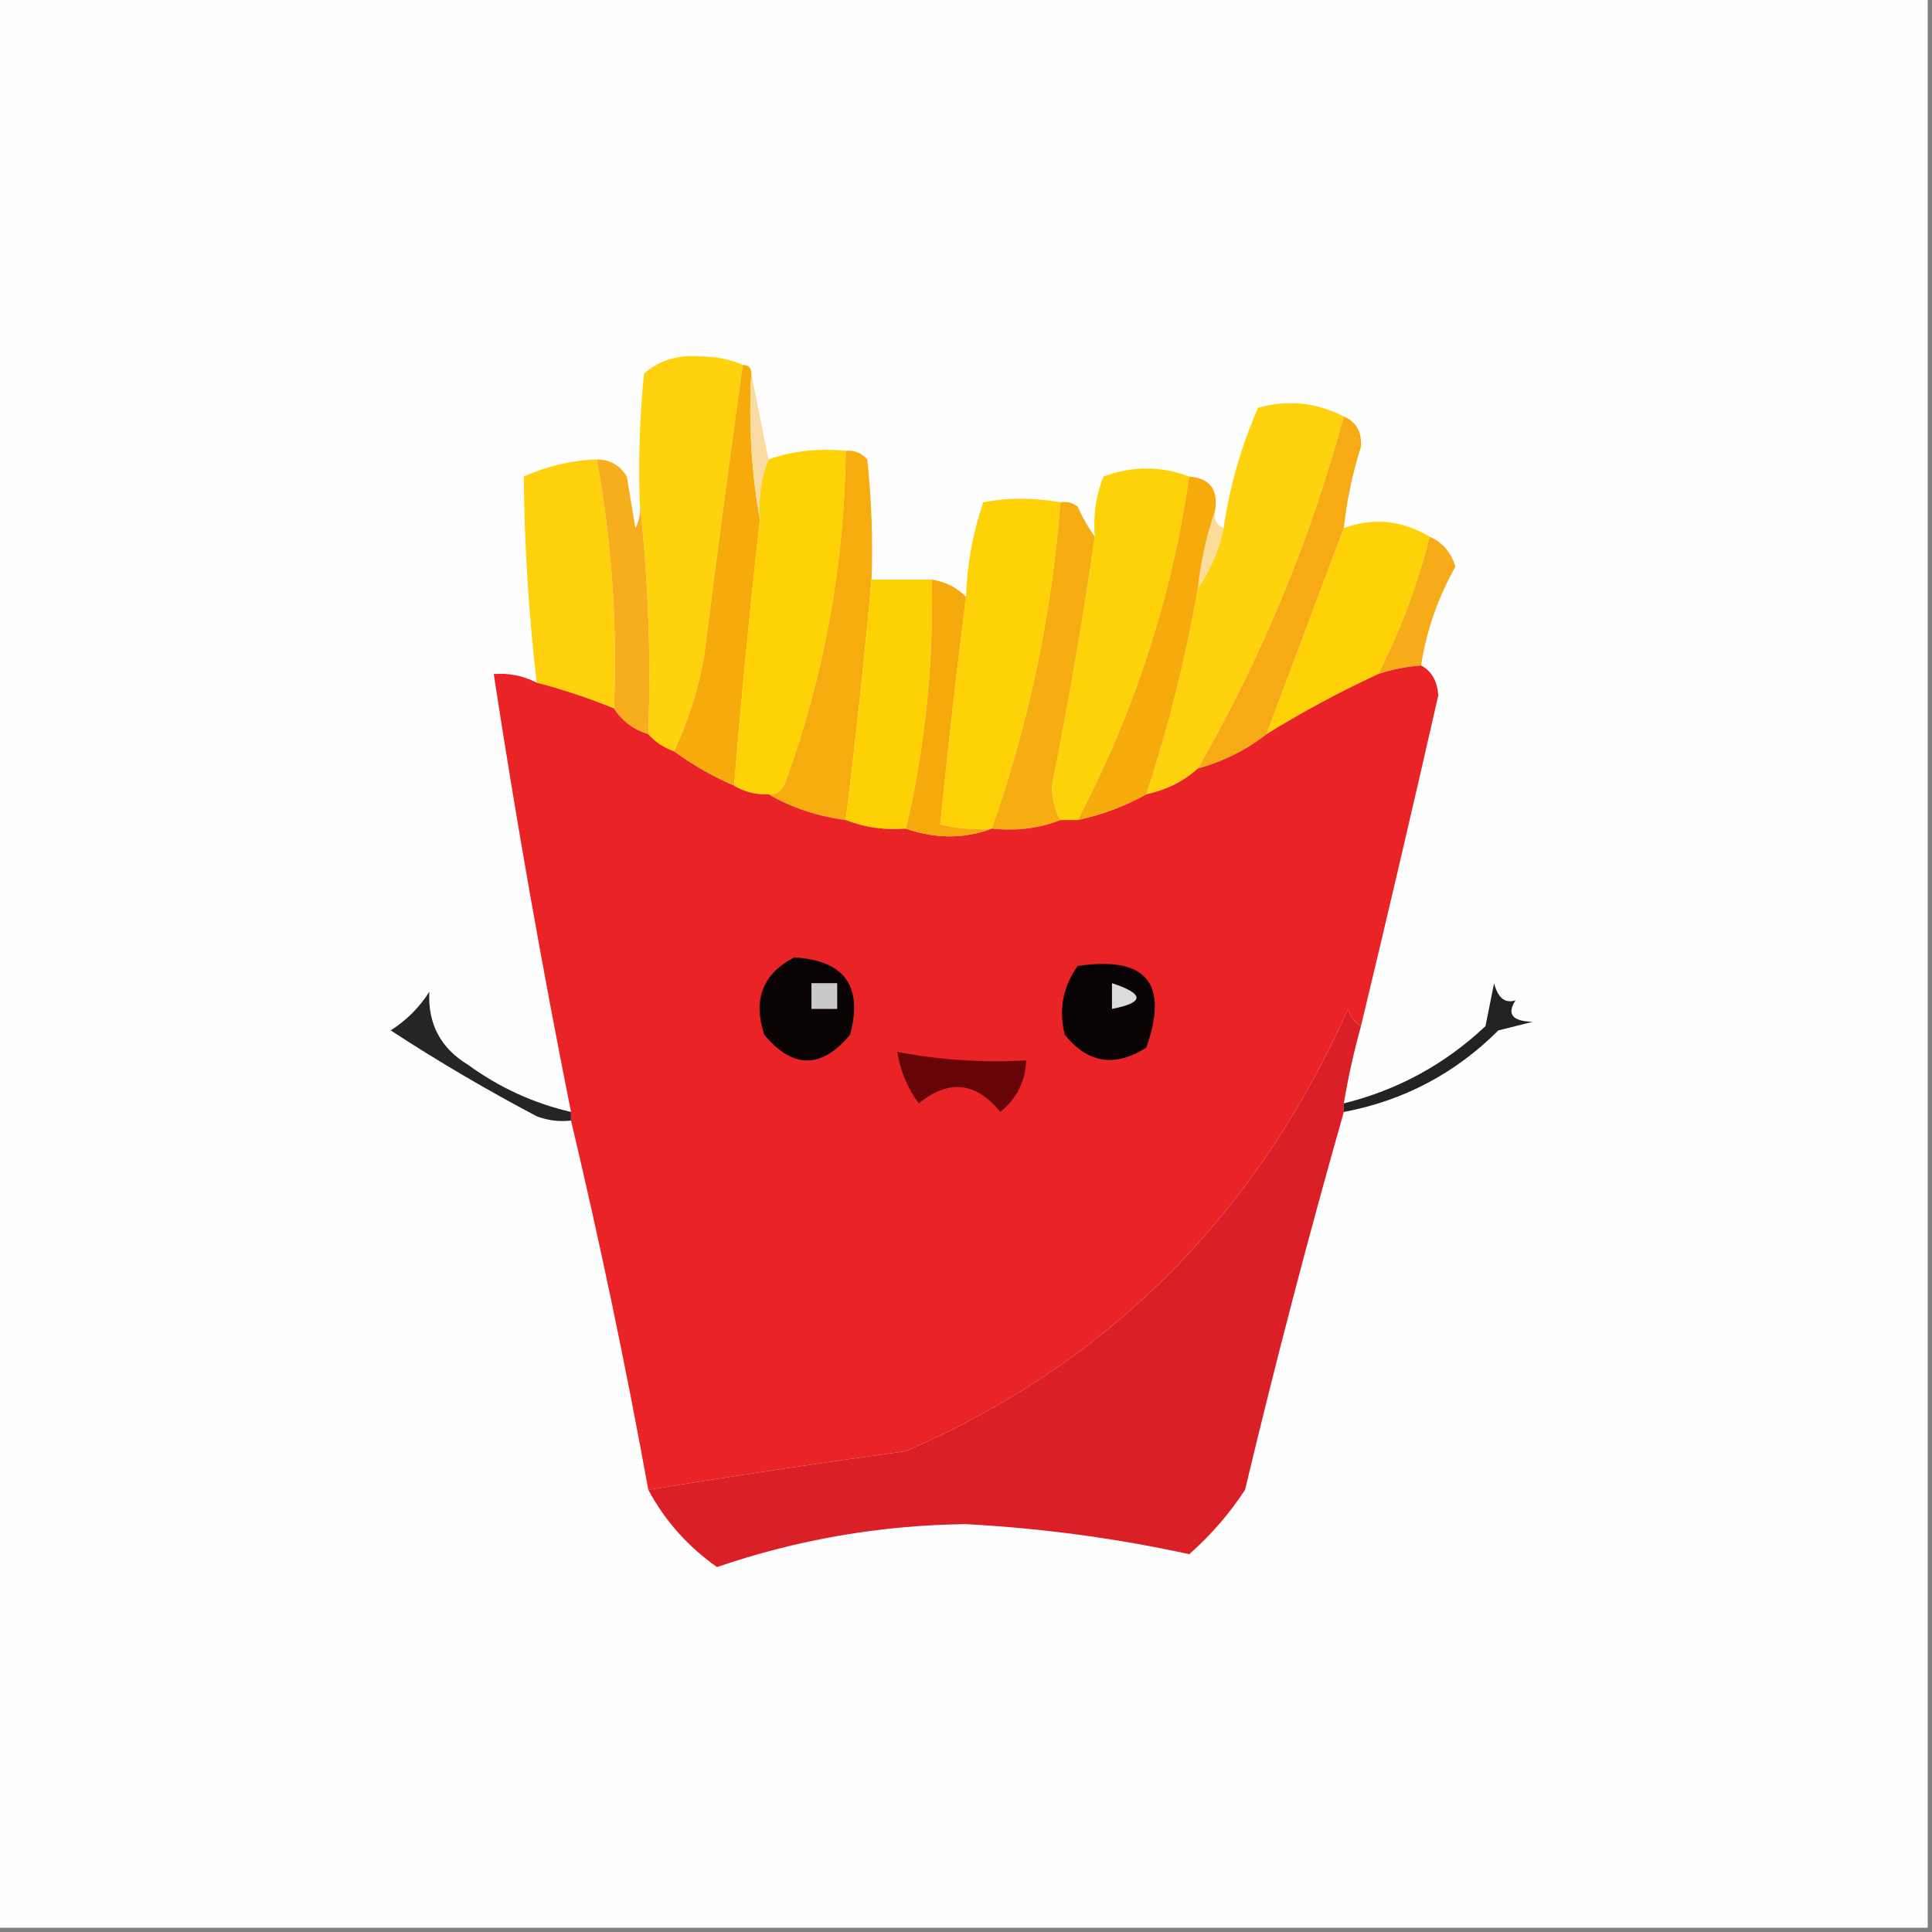 <?xml version="1.0" encoding="UTF-8"?>
<!DOCTYPE svg PUBLIC "-//W3C//DTD SVG 1.1//EN" "http://www.w3.org/Graphics/SVG/1.1/DTD/svg11.dtd">
<svg xmlns="http://www.w3.org/2000/svg" version="1.1" width="225px" height="225px" style="shape-rendering:geometricPrecision; text-rendering:geometricPrecision; image-rendering:optimizeQuality; fill-rule:evenodd; clip-rule:evenodd" xmlns:xlink="http://www.w3.org/1999/xlink">
<rect width="100%" height="100%" fill="#808080" stroke="none"/>
<g><path style="opacity:1" fill="#fefefe" d="M -0.5,-0.5 C 74.5,-0.5 149.5,-0.5 224.5,-0.5C 224.5,74.5 224.5,149.5 224.5,224.5C 149.5,224.5 74.5,224.5 -0.5,224.5C -0.5,149.5 -0.5,74.5 -0.5,-0.5 Z"/></g>
<g><path style="opacity:1" fill="#fed20d" d="M 86.5,42.5 C 84.958,53.536 83.458,64.87 82,76.5C 81.276,80.427 80.109,84.094 78.5,87.5C 77.29,87.068 76.29,86.401 75.5,85.5C 75.827,76.318 75.493,67.318 74.5,58.5C 74.334,53.489 74.501,48.489 75,43.5C 76.822,41.955 78.989,41.288 81.5,41.5C 83.369,41.507 85.036,41.84 86.5,42.5 Z"/></g>
<g><path style="opacity:1" fill="#fed20c" d="M 156.5,48.5 C 152.579,62.941 146.912,76.607 139.5,89.5C 137.819,91.007 135.819,92.007 133.5,92.5C 136.086,84.657 138.086,76.657 139.5,68.5C 140.945,66.429 141.945,64.096 142.5,61.5C 143.211,56.656 144.544,51.989 146.5,47.5C 149.926,46.518 153.259,46.851 156.5,48.5 Z"/></g>
<g><path style="opacity:1" fill="#f6aa0c" d="M 86.5,42.5 C 87.167,42.5 87.5,42.833 87.5,43.5C 87.178,49.358 87.511,55.025 88.5,60.5C 87.347,70.821 86.347,81.154 85.5,91.5C 82.968,90.404 80.635,89.071 78.5,87.5C 80.109,84.094 81.276,80.427 82,76.5C 83.458,64.87 84.958,53.536 86.5,42.5 Z"/></g>
<g><path style="opacity:1" fill="#fadca2" d="M 87.5,43.5 C 88.167,46.833 88.833,50.167 89.5,53.5C 88.631,55.717 88.298,58.05 88.5,60.5C 87.511,55.025 87.178,49.358 87.5,43.5 Z"/></g>
<g><path style="opacity:1" fill="#fed205" d="M 98.5,52.5 C 98.349,65.721 96.016,78.554 91.5,91C 91.164,92.03 90.497,92.53 89.5,92.5C 88.041,92.567 86.708,92.234 85.5,91.5C 86.347,81.154 87.347,70.821 88.5,60.5C 88.298,58.05 88.631,55.717 89.5,53.5C 92.287,52.523 95.287,52.19 98.5,52.5 Z"/></g>
<g><path style="opacity:1" fill="#fed10c" d="M 69.5,53.5 C 71.242,63.058 71.908,72.725 71.5,82.5C 68.574,81.302 65.574,80.302 62.5,79.5C 61.571,71.509 61.071,63.509 61,55.5C 63.687,54.287 66.52,53.62 69.5,53.5 Z"/></g>
<g><path style="opacity:1" fill="#fed208" d="M 138.5,55.5 C 136.442,69.606 132.109,82.939 125.5,95.5C 124.833,95.5 124.167,95.5 123.5,95.5C 122.844,94.378 122.511,93.045 122.5,91.5C 124.445,81.882 126.112,72.216 127.5,62.5C 127.292,60.08 127.626,57.747 128.5,55.5C 131.874,54.249 135.207,54.249 138.5,55.5 Z"/></g>
<g><path style="opacity:1" fill="#fed206" d="M 123.5,58.5 C 122.491,71.544 119.825,84.211 115.5,96.5C 113.473,96.662 111.473,96.496 109.5,96C 110.381,87.193 111.381,78.36 112.5,69.5C 112.627,65.738 113.294,62.072 114.5,58.5C 117.417,57.934 120.417,57.934 123.5,58.5 Z"/></g>
<g><path style="opacity:1" fill="#fed206" d="M 166.5,62.5 C 165.082,68.093 163.082,73.426 160.5,78.5C 155.98,80.591 151.647,82.925 147.5,85.5C 150.507,77.49 153.507,69.49 156.5,61.5C 159.938,60.249 163.272,60.583 166.5,62.5 Z"/></g>
<g><path style="opacity:1" fill="#f7ae1c" d="M 69.5,53.5 C 71.017,53.511 72.184,54.177 73,55.5C 73.333,57.5 73.667,59.5 74,61.5C 74.483,60.552 74.65,59.552 74.5,58.5C 75.493,67.318 75.827,76.318 75.5,85.5C 73.77,84.974 72.436,83.974 71.5,82.5C 71.908,72.725 71.242,63.058 69.5,53.5 Z"/></g>
<g><path style="opacity:1" fill="#fbdc99" d="M 141.5,59.5 C 141.328,60.492 141.662,61.158 142.5,61.5C 141.945,64.096 140.945,66.429 139.5,68.5C 139.858,65.311 140.525,62.311 141.5,59.5 Z"/></g>
<g><path style="opacity:1" fill="#f6ab0e" d="M 98.5,52.5 C 99.496,52.414 100.329,52.748 101,53.5C 101.499,58.155 101.666,62.822 101.5,67.5C 100.667,76.752 99.667,86.085 98.5,95.5C 95.215,95.072 92.215,94.072 89.5,92.5C 90.497,92.53 91.164,92.03 91.5,91C 96.016,78.554 98.349,65.721 98.5,52.5 Z"/></g>
<g><path style="opacity:1" fill="#fed103" d="M 101.5,67.5 C 103.833,67.5 106.167,67.5 108.5,67.5C 108.742,77.321 107.742,86.988 105.5,96.5C 103.05,96.702 100.717,96.369 98.5,95.5C 99.667,86.085 100.667,76.752 101.5,67.5 Z"/></g>
<g><path style="opacity:1" fill="#f6ab14" d="M 156.5,48.5 C 157.947,49.134 158.613,50.301 158.5,52C 157.517,55.112 156.85,58.279 156.5,61.5C 153.507,69.49 150.507,77.49 147.5,85.5C 145.109,87.362 142.442,88.695 139.5,89.5C 146.912,76.607 152.579,62.941 156.5,48.5 Z"/></g>
<g><path style="opacity:1" fill="#f6ac18" d="M 166.5,62.5 C 168.022,63.191 169.022,64.358 169.5,66C 167.465,69.606 166.132,73.439 165.5,77.5C 163.784,77.629 162.117,77.962 160.5,78.5C 163.082,73.426 165.082,68.093 166.5,62.5 Z"/></g>
<g><path style="opacity:1" fill="#f6ad11" d="M 123.5,58.5 C 124.239,58.369 124.906,58.536 125.5,59C 126.085,60.302 126.751,61.469 127.5,62.5C 126.112,72.216 124.445,81.882 122.5,91.5C 122.511,93.045 122.844,94.378 123.5,95.5C 121.052,96.473 118.385,96.806 115.5,96.5C 119.825,84.211 122.491,71.544 123.5,58.5 Z"/></g>
<g><path style="opacity:1" fill="#e92326" d="M 165.5,77.5 C 166.725,78.152 167.392,79.319 167.5,81C 164.575,93.867 161.575,106.7 158.5,119.5C 157.778,119.082 157.278,118.416 157,117.5C 146.211,141.623 129.044,158.79 105.5,169C 95.319,170.398 85.319,171.898 75.5,173.5C 72.879,159.058 69.879,144.725 66.5,130.5C 66.5,130.167 66.5,129.833 66.5,129.5C 63.112,112.562 60.112,95.562 57.5,78.5C 59.291,78.366 60.958,78.699 62.5,79.5C 65.574,80.302 68.574,81.302 71.5,82.5C 72.436,83.974 73.77,84.974 75.5,85.5C 76.29,86.401 77.29,87.068 78.5,87.5C 80.635,89.071 82.968,90.404 85.5,91.5C 86.708,92.234 88.041,92.567 89.5,92.5C 92.215,94.072 95.215,95.072 98.5,95.5C 100.717,96.369 103.05,96.702 105.5,96.5C 108.969,97.7 112.302,97.7 115.5,96.5C 118.385,96.806 121.052,96.473 123.5,95.5C 124.167,95.5 124.833,95.5 125.5,95.5C 128.327,94.892 130.993,93.892 133.5,92.5C 135.819,92.007 137.819,91.007 139.5,89.5C 142.442,88.695 145.109,87.362 147.5,85.5C 151.647,82.925 155.98,80.591 160.5,78.5C 162.117,77.962 163.784,77.629 165.5,77.5 Z"/></g>
<g><path style="opacity:1" fill="#f6aa0c" d="M 138.5,55.5 C 140.912,55.694 141.912,57.027 141.5,59.5C 140.525,62.311 139.858,65.311 139.5,68.5C 138.086,76.657 136.086,84.657 133.5,92.5C 130.993,93.892 128.327,94.892 125.5,95.5C 132.109,82.939 136.442,69.606 138.5,55.5 Z"/></g>
<g><path style="opacity:1" fill="#f6a90d" d="M 108.5,67.5 C 110.062,67.733 111.395,68.4 112.5,69.5C 111.381,78.36 110.381,87.193 109.5,96C 111.473,96.496 113.473,96.662 115.5,96.5C 112.302,97.7 108.969,97.7 105.5,96.5C 107.742,86.988 108.742,77.321 108.5,67.5 Z"/></g>
<g><path style="opacity:1" fill="#0a0303" d="M 92.5,111.5 C 98.356,111.854 100.523,114.854 99,120.5C 95.667,124.5 92.333,124.5 89,120.5C 87.665,116.392 88.832,113.392 92.5,111.5 Z"/></g>
<g><path style="opacity:1" fill="#0a0303" d="M 125.5,112.5 C 133.489,111.317 136.156,114.484 133.5,122C 129.845,124.335 126.679,123.835 124,120.5C 123.282,117.593 123.782,114.926 125.5,112.5 Z"/></g>
<g><path style="opacity:1" fill="#dbdbdb" d="M 129.5,114.5 C 133.31,115.754 133.31,116.754 129.5,117.5C 129.5,116.5 129.5,115.5 129.5,114.5 Z"/></g>
<g><path style="opacity:1" fill="#c9c9c9" d="M 94.5,114.5 C 95.5,114.5 96.5,114.5 97.5,114.5C 97.5,115.5 97.5,116.5 97.5,117.5C 96.5,117.5 95.5,117.5 94.5,117.5C 94.5,116.5 94.5,115.5 94.5,114.5 Z"/></g>
<g><path style="opacity:1" fill="#252525" d="M 66.5,129.5 C 66.5,129.833 66.5,130.167 66.5,130.5C 65.127,130.657 63.793,130.49 62.5,130C 56.636,126.905 50.97,123.572 45.5,120C 47.333,118.833 48.833,117.333 50,115.5C 49.812,119.232 51.312,122.066 54.5,124C 58.144,126.656 62.144,128.489 66.5,129.5 Z"/></g>
<g><path style="opacity:1" fill="#670407" d="M 104.5,122.5 C 109.405,123.445 114.405,123.779 119.5,123.5C 119.415,125.929 118.415,127.929 116.5,129.5C 113.656,125.996 110.489,125.663 107,128.5C 105.681,126.713 104.848,124.713 104.5,122.5 Z"/></g>
<g><path style="opacity:1" fill="#da1f27" d="M 158.5,119.5 C 157.677,122.461 157.01,125.461 156.5,128.5C 156.5,128.833 156.5,129.167 156.5,129.5C 152.38,143.974 148.547,158.64 145,173.5C 143.188,176.28 141.021,178.78 138.5,181C 130.005,179.144 121.338,177.978 112.5,177.5C 102.551,177.618 92.885,179.285 83.5,182.5C 80.097,180.1 77.43,177.1 75.5,173.5C 85.319,171.898 95.319,170.398 105.5,169C 129.044,158.79 146.211,141.623 157,117.5C 157.278,118.416 157.778,119.082 158.5,119.5 Z"/></g>
<g><path style="opacity:1" fill="#222222" d="M 156.5,129.5 C 156.5,129.167 156.5,128.833 156.5,128.5C 162.795,126.936 168.295,123.936 173,119.5C 173.333,117.833 173.667,116.167 174,114.5C 174.448,116.224 175.282,116.891 176.5,116.5C 175.45,118.102 176.117,118.935 178.5,119C 177.167,119.333 175.833,119.667 174.5,120C 169.479,125.011 163.479,128.177 156.5,129.5 Z"/></g>
</svg>
